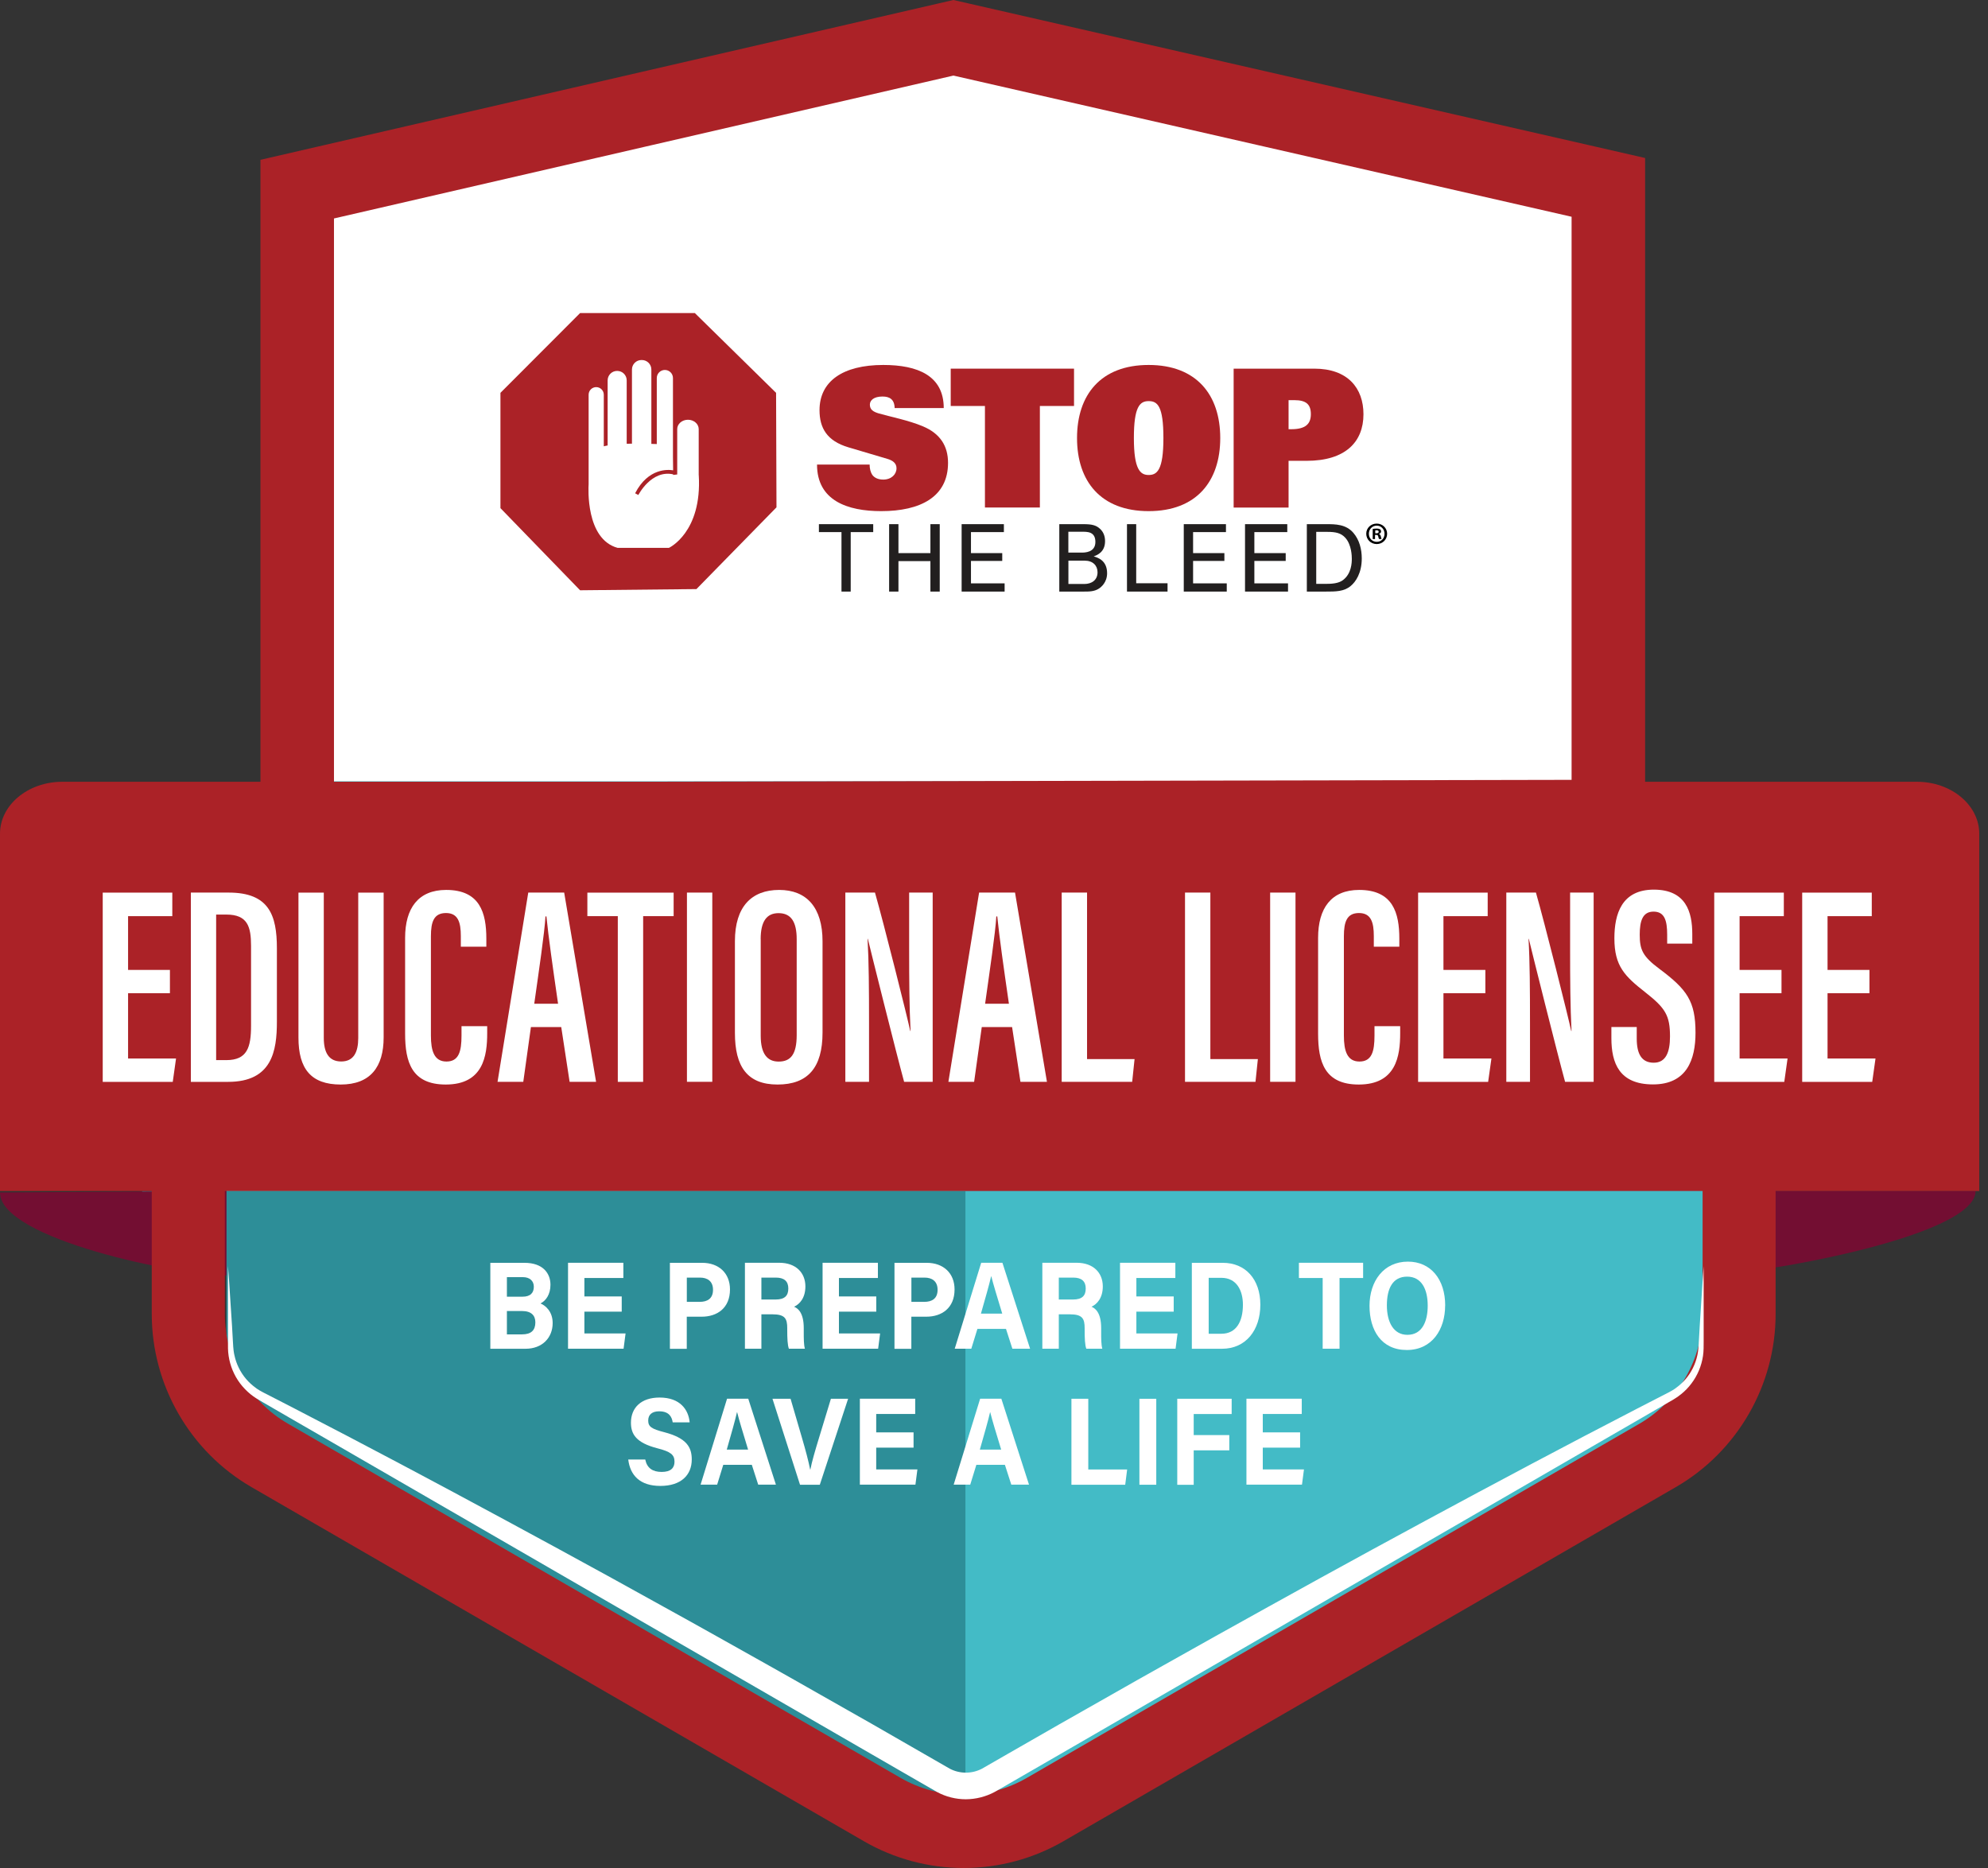 <svg width="149" height="140" viewBox="0 0 149 140" fill="none" xmlns="http://www.w3.org/2000/svg">
<rect x="0" y="0" width="149" height="140" fill="#333333" stroke="none"/>
<g clip-path="url(#clip0_2670_4841)">
<path d="M16.975 59.797V99.675C16.975 103.064 18.781 106.197 21.711 107.896L67.617 134.438C69.084 135.287 70.721 135.707 72.353 135.707C73.985 135.707 75.626 135.283 77.089 134.438L122.995 107.896C125.929 106.202 127.731 103.068 127.731 99.675V60.629C127.731 61.181 16.971 59.801 16.971 59.801L16.975 59.797ZM122.385 58.591H22.325V46.592C22.325 45.118 23.114 43.747 24.386 43.012L70.292 16.466C70.92 16.105 71.632 15.914 72.357 15.914C73.082 15.914 73.794 16.105 74.422 16.466L120.328 43.008C121.6 43.742 122.393 45.114 122.393 46.587V58.587L122.385 58.591Z" fill="#43BBC6"/>
<path d="M72.358 89.26V135.712C70.722 135.712 69.085 135.287 67.622 134.442L21.716 107.9C18.782 106.206 16.98 103.072 16.98 99.68V95.604C13.487 95.604 10.65 92.767 10.65 89.264H72.358V89.26Z" fill="#2D8E98"/>
<path d="M16.975 89.26V95.599C13.482 95.599 0 92.874 0 89.371L16.975 89.256V89.26Z" fill="#730E32"/>
<path d="M127.736 95.599C131.234 95.599 148.07 92.763 148.07 89.26H127.736V95.599Z" fill="#730E32"/>
<path d="M69.885 40.681C69.873 40.023 69.504 39.802 68.961 39.802C68.287 39.802 67.994 40.095 67.994 40.418C67.994 40.8 68.245 40.961 68.681 41.093C69.487 41.327 70.966 41.62 72.035 42.074C73.366 42.63 73.955 43.586 73.955 44.864C73.955 47.462 71.844 48.545 68.859 48.545C66.311 48.545 63.967 47.751 63.967 44.995H67.982C67.982 45.288 68.041 45.581 68.202 45.802C68.363 46.006 68.626 46.137 69.025 46.137C69.639 46.137 70.034 45.742 70.034 45.271C70.034 44.876 69.724 44.668 69.33 44.554L66.358 43.675C64.73 43.191 64.162 42.206 64.162 40.843C64.162 38.643 65.934 37.395 69.025 37.395C71.662 37.395 73.637 38.218 73.637 40.681H69.885Z" fill="#AB2227"/>
<path d="M76.767 40.52H74.16V37.675H83.568V40.52H80.96V48.269H76.767V40.52Z" fill="#AB2227"/>
<path d="M89.256 37.395C92.902 37.395 94.721 39.671 94.721 42.97C94.721 46.269 92.906 48.545 89.256 48.545C85.606 48.545 83.791 46.269 83.791 42.97C83.791 39.671 85.606 37.395 89.256 37.395ZM89.256 45.789C89.9 45.789 90.384 45.424 90.384 42.974C90.384 40.524 89.93 40.159 89.256 40.159C88.582 40.159 88.128 40.584 88.128 42.974C88.128 45.365 88.612 45.789 89.256 45.789Z" fill="#AB2227"/>
<path d="M95.744 37.675H101.896C104.444 37.675 105.648 39.157 105.648 41.153C105.648 43.267 104.27 44.702 101.311 44.702H99.933V48.269H95.744V37.675ZM100.136 42.295C101.222 42.295 101.629 41.9 101.629 41.153C101.629 40.405 101.277 40.083 100.37 40.083H99.929V42.299H100.132L100.136 42.295Z" fill="#AB2227"/>
<path d="M65.825 54.676V50.141H64.107V49.534H68.249V50.141H66.528V54.676H65.825Z" fill="#221F1F"/>
<path d="M70.175 49.534V51.742H72.613V49.534H73.325V54.676H72.613V52.353H70.175V54.676H69.463V49.534H70.175Z" fill="#221F1F"/>
<path d="M74.99 49.534H78.212V50.141H75.703V51.742H78.094V52.341H75.703V54.052H78.272V54.676H74.99V49.534Z" fill="#221F1F"/>
<path d="M82.444 49.534H84.279C84.907 49.534 85.255 49.598 85.573 49.912C85.793 50.124 85.933 50.426 85.933 50.829C85.933 51.678 85.314 51.899 85.064 51.988C85.361 52.073 86.085 52.285 86.085 53.27C86.085 53.967 85.636 54.324 85.466 54.438C85.11 54.672 84.712 54.672 84.309 54.672H82.439V49.53L82.444 49.534ZM83.135 51.708H84.131C84.373 51.708 85.195 51.708 85.195 50.897C85.195 50.086 84.546 50.12 84.156 50.12H83.13V51.708H83.135ZM83.135 54.099H84.352C84.911 54.099 85.361 53.801 85.361 53.207C85.361 52.693 85.004 52.315 84.381 52.315H83.135V54.094V54.099Z" fill="#221F1F"/>
<path d="M87.603 49.534H88.307V54.044H90.698V54.676H87.603V49.534Z" fill="#221F1F"/>
<path d="M91.936 49.534H95.158V50.141H92.648V51.742H95.035V52.341H92.648V54.052H95.213V54.676H91.936V49.534Z" fill="#221F1F"/>
<path d="M96.607 49.534H99.829V50.141H97.32V51.742H99.711V52.341H97.32V54.052H99.889V54.676H96.607V49.534Z" fill="#221F1F"/>
<path d="M101.326 49.534H102.814C103.505 49.534 104.315 49.534 104.883 50.205C105.337 50.74 105.515 51.445 105.515 52.15C105.515 53.262 105.053 53.946 104.663 54.256C104.158 54.676 103.527 54.676 102.772 54.676H101.33V49.534H101.326ZM102.038 54.094H102.734C103.226 54.094 103.734 54.065 104.078 53.81C104.731 53.317 104.752 52.477 104.752 52.179C104.752 51.988 104.739 51.109 104.256 50.579C103.929 50.214 103.518 50.129 102.891 50.129H102.038V54.094Z" fill="#221F1F"/>
<path d="M45.894 33.433H54.644L60.838 39.518L60.868 48.252L54.763 54.489L45.894 54.578L39.818 48.315V39.518L45.894 33.433Z" fill="#AB2227"/>
<path d="M54.942 45.81V42.29C54.942 41.895 54.573 41.577 54.124 41.577C53.674 41.577 53.305 41.895 53.305 42.29V45.755L52.996 45.789V45.742C51.33 45.386 50.342 47.322 50.342 47.322L50.096 47.19C51.101 45.237 52.64 45.377 52.996 45.441L52.983 44.405V38.405C52.983 38.066 52.708 37.785 52.364 37.785C52.021 37.785 51.745 38.061 51.745 38.405V43.441C51.614 43.437 51.474 43.432 51.33 43.424V37.751C51.33 37.352 51.008 37.029 50.609 37.029H50.571C50.172 37.029 49.85 37.352 49.85 37.751V43.411C49.714 43.411 49.579 43.416 49.447 43.42V38.588C49.447 38.189 49.125 37.866 48.727 37.866H48.714C48.315 37.866 47.993 38.189 47.993 38.588V43.551C47.887 43.573 47.79 43.594 47.696 43.615V39.679C47.696 39.361 47.438 39.102 47.12 39.102C46.802 39.102 46.543 39.361 46.543 39.679V46.507C46.526 46.774 46.31 50.685 48.748 51.36H52.669C52.669 51.36 55.209 50.188 54.942 45.81Z" fill="white"/>
<path d="M107.445 50.264C107.445 50.706 107.102 51.05 106.653 51.05C106.203 51.05 105.855 50.706 105.855 50.264C105.855 49.823 106.207 49.492 106.653 49.492C107.098 49.492 107.445 49.836 107.445 50.264ZM106.055 50.264C106.055 50.608 106.309 50.884 106.657 50.884C107.004 50.884 107.246 50.608 107.246 50.269C107.246 49.929 106.996 49.645 106.653 49.645C106.309 49.645 106.055 49.925 106.055 50.264ZM106.53 50.672H106.352V49.899C106.424 49.887 106.521 49.874 106.648 49.874C106.792 49.874 106.86 49.899 106.915 49.929C106.958 49.963 106.992 50.023 106.992 50.099C106.992 50.184 106.924 50.252 106.831 50.277V50.286C106.907 50.315 106.949 50.371 106.97 50.472C106.996 50.591 107.009 50.638 107.026 50.668H106.831C106.805 50.638 106.792 50.57 106.771 50.477C106.759 50.392 106.712 50.354 106.61 50.354H106.525V50.664L106.53 50.672ZM106.534 50.23H106.619C106.716 50.23 106.797 50.197 106.797 50.116C106.797 50.044 106.746 49.997 106.631 49.997C106.585 49.997 106.551 50.001 106.534 50.005V50.226V50.23Z" fill="black"/>
<path d="M36.75 94.644H39.306C40.718 94.644 41.257 95.455 41.257 96.291C41.257 97.018 40.909 97.489 40.511 97.689C40.905 97.854 41.422 98.308 41.422 99.158C41.422 100.262 40.638 101.085 39.391 101.085H36.75V94.644ZM39.162 97.183C39.764 97.183 40.01 96.886 40.01 96.436C40.01 95.986 39.684 95.718 39.196 95.718H37.992V97.183H39.162ZM37.992 100.007H39.133C39.815 100.007 40.125 99.693 40.125 99.107C40.125 98.589 39.819 98.257 39.124 98.257H37.992V100.007Z" fill="white"/>
<path d="M46.598 98.304H43.8V99.939H46.886L46.737 101.081H42.574V94.64H46.721V95.782H43.8V97.162H46.598V98.304Z" fill="white"/>
<path d="M50.205 94.644H52.626C53.868 94.644 54.712 95.413 54.712 96.64C54.712 98.037 53.749 98.682 52.596 98.682H51.473V101.09H50.209V94.648L50.205 94.644ZM51.473 97.57H52.439C53.024 97.57 53.44 97.323 53.44 96.665C53.44 96.007 53.003 95.752 52.469 95.752H51.477V97.57H51.473Z" fill="white"/>
<path d="M57.066 98.504V101.081H55.832V94.64H58.401C59.677 94.64 60.364 95.412 60.364 96.41C60.364 97.276 59.936 97.743 59.516 97.935C59.805 98.053 60.241 98.385 60.241 99.535V99.854C60.241 100.287 60.241 100.779 60.326 101.081H59.126C59.025 100.801 59.003 100.317 59.003 99.633V99.54C59.003 98.835 58.842 98.504 57.901 98.504H57.07H57.066ZM57.066 97.395H58.126C58.817 97.395 59.084 97.107 59.084 96.567C59.084 96.028 58.774 95.752 58.155 95.752H57.066V97.4V97.395Z" fill="white"/>
<path d="M65.676 98.304H62.878V99.939H65.964L65.816 101.081H61.652V94.64H65.799V95.782H62.878V97.162H65.676V98.304Z" fill="white"/>
<path d="M67.037 94.644H69.458C70.7 94.644 71.544 95.413 71.544 96.64C71.544 98.037 70.581 98.682 69.428 98.682H68.305V101.09H67.041V94.648L67.037 94.644ZM68.305 97.57H69.271C69.856 97.57 70.272 97.323 70.272 96.665C70.272 96.007 69.835 95.752 69.301 95.752H68.309V97.57H68.305Z" fill="white"/>
<path d="M73.257 99.595L72.799 101.081H71.557L73.541 94.64H75.131L77.204 101.081H75.877L75.398 99.595H73.261H73.257ZM75.118 98.453C74.702 97.094 74.44 96.223 74.295 95.646H74.287C74.143 96.283 73.85 97.293 73.52 98.453H75.118Z" fill="white"/>
<path d="M79.357 98.504V101.081H78.123V94.64H80.692C81.968 94.64 82.655 95.412 82.655 96.41C82.655 97.276 82.227 97.743 81.807 97.935C82.096 98.053 82.532 98.385 82.532 99.535V99.854C82.532 100.287 82.532 100.779 82.617 101.081H81.417C81.316 100.801 81.294 100.317 81.294 99.633V99.54C81.294 98.835 81.133 98.504 80.192 98.504H79.361H79.357ZM79.357 97.395H80.417C81.108 97.395 81.375 97.107 81.375 96.567C81.375 96.028 81.065 95.752 80.446 95.752H79.357V97.4V97.395Z" fill="white"/>
<path d="M87.969 98.304H85.171V99.939H88.257L88.109 101.081H83.945V94.64H88.092V95.782H85.171V97.162H87.969V98.304Z" fill="white"/>
<path d="M89.328 94.644H91.647C93.352 94.644 94.462 95.88 94.462 97.782C94.462 99.684 93.381 101.085 91.592 101.085H89.328V94.644ZM90.591 99.96H91.541C92.66 99.96 93.156 99.043 93.156 97.786C93.156 96.733 92.694 95.769 91.545 95.769H90.591V99.96Z" fill="white"/>
<path d="M99.13 95.782H97.353V94.64H102.165V95.782H100.398V101.081H99.134V95.782H99.13Z" fill="white"/>
<path d="M108.313 97.841C108.313 99.633 107.338 101.178 105.438 101.178C103.539 101.178 102.645 99.709 102.645 97.867C102.645 96.024 103.704 94.555 105.523 94.555C107.232 94.555 108.317 95.875 108.317 97.845L108.313 97.841ZM103.946 97.833C103.946 99.089 104.446 100.041 105.485 100.041C106.609 100.041 107.007 99.004 107.007 97.854C107.007 96.635 106.553 95.68 105.464 95.68C104.374 95.68 103.946 96.58 103.946 97.833Z" fill="white"/>
<path d="M48.362 109.386C48.493 110.032 48.917 110.316 49.592 110.316C50.266 110.316 50.554 110.023 50.554 109.552C50.554 109.029 50.274 108.8 49.274 108.545C47.684 108.134 47.289 107.497 47.289 106.626C47.289 105.505 48.053 104.741 49.435 104.741C50.986 104.741 51.605 105.662 51.69 106.601H50.418C50.359 106.206 50.16 105.773 49.405 105.773C48.892 105.773 48.583 106.006 48.583 106.465C48.583 106.923 48.833 107.093 49.774 107.335C51.474 107.777 51.847 108.473 51.847 109.382C51.847 110.558 51.037 111.365 49.494 111.365C47.951 111.365 47.23 110.558 47.086 109.386H48.358H48.362Z" fill="white"/>
<path d="M54.208 109.785L53.75 111.271H52.508L54.492 104.83H56.082L58.155 111.271H56.828L56.349 109.785H54.212H54.208ZM56.069 108.643C55.654 107.284 55.391 106.414 55.247 105.836H55.238C55.094 106.473 54.801 107.484 54.471 108.643H56.069Z" fill="white"/>
<path d="M59.961 111.276L57.897 104.834H59.253L60.122 107.811C60.385 108.711 60.589 109.475 60.72 110.134H60.737C60.856 109.531 61.085 108.745 61.364 107.832L62.276 104.834H63.565L61.445 111.276H59.953H59.961Z" fill="white"/>
<path d="M68.471 108.494H65.672V110.129H68.759L68.611 111.271H64.447V104.83H68.594V105.972H65.672V107.352H68.471V108.494Z" fill="white"/>
<path d="M73.177 109.785L72.719 111.271H71.477L73.461 104.83H75.051L77.124 111.271H75.797L75.318 109.785H73.181H73.177ZM75.038 108.643C74.622 107.284 74.359 106.414 74.215 105.836H74.207C74.063 106.473 73.77 107.484 73.439 108.643H75.038Z" fill="white"/>
<path d="M80.303 104.834H81.566V110.134H84.479L84.335 111.276H80.303V104.834Z" fill="white"/>
<path d="M86.662 104.834V111.276H85.398V104.834H86.662Z" fill="white"/>
<path d="M88.231 104.834H92.313V105.977H89.468V107.556H92.135V108.698H89.468V111.28H88.235V104.839L88.231 104.834Z" fill="white"/>
<path d="M97.443 108.494H94.645V110.129H97.732L97.583 111.271H93.42V104.83H97.566V105.972H94.645V107.352H97.443V108.494Z" fill="white"/>
<path d="M119.236 58.553H23.043V14.475L71.137 1.049L119.236 15.583V58.553Z" fill="white"/>
<path d="M71.459 5.664L117.79 16.245V58.447L25.031 58.633V16.373L71.459 5.664ZM71.455 0L70.225 0.284L23.793 10.993L19.52 11.978V64.166L25.044 64.153L117.802 63.966L123.301 63.954V11.842L119.015 10.861L72.684 0.28L71.455 0Z" fill="#AB2227"/>
<path d="M67.053 30.584C67.04 29.935 66.68 29.718 66.146 29.718C65.484 29.718 65.196 30.007 65.196 30.325C65.196 30.699 65.442 30.86 65.874 30.988C66.667 31.217 68.121 31.506 69.169 31.951C70.479 32.499 71.055 33.438 71.055 34.69C71.055 37.242 68.982 38.308 66.044 38.308C63.538 38.308 61.236 37.531 61.236 34.818H65.179C65.179 35.106 65.239 35.395 65.395 35.612C65.552 35.811 65.815 35.943 66.201 35.943C66.807 35.943 67.193 35.552 67.193 35.093C67.193 34.703 66.892 34.503 66.502 34.389L63.581 33.523C61.983 33.047 61.423 32.079 61.423 30.741C61.423 28.58 63.165 27.353 66.201 27.353C68.791 27.353 70.733 28.16 70.733 30.584H67.049H67.053Z" fill="#AB2227"/>
<path d="M73.821 30.427H71.256V27.629H80.498V30.427H77.938V38.036H73.821V30.427Z" fill="#AB2227"/>
<path d="M86.09 27.353C89.672 27.353 91.457 29.586 91.457 32.83C91.457 36.074 89.672 38.308 86.09 38.308C82.507 38.308 80.723 36.074 80.723 32.83C80.723 29.586 82.507 27.353 86.09 27.353ZM86.09 35.599C86.722 35.599 87.197 35.238 87.197 32.83C87.197 30.423 86.751 30.062 86.09 30.062C85.429 30.062 84.984 30.478 84.984 32.83C84.984 35.183 85.458 35.599 86.09 35.599Z" fill="#AB2227"/>
<path d="M92.461 27.629H98.507C101.012 27.629 102.191 29.085 102.191 31.047C102.191 33.123 100.838 34.537 97.93 34.537H96.578V38.04H92.461V27.633V27.629ZM96.781 32.168C97.845 32.168 98.248 31.777 98.248 31.043C98.248 30.308 97.9 29.99 97.01 29.99H96.578V32.168H96.781Z" fill="#AB2227"/>
<path d="M63.069 44.337V39.879H61.377V39.284H65.447V39.879H63.76V44.337H63.069Z" fill="#221F1F"/>
<path d="M67.338 39.284V41.454H69.734V39.284H70.433V44.337H69.734V42.053H67.338V44.337H66.639V39.284H67.338Z" fill="#221F1F"/>
<path d="M72.074 39.284H75.241V39.879H72.774V41.454H75.118V42.04H72.774V43.721H75.296V44.337H72.074V39.284Z" fill="#221F1F"/>
<path d="M79.394 39.284H81.196C81.811 39.284 82.154 39.348 82.468 39.654C82.684 39.862 82.824 40.159 82.824 40.558C82.824 41.39 82.218 41.607 81.972 41.7C82.265 41.785 82.977 41.993 82.977 42.961C82.977 43.645 82.536 43.997 82.371 44.108C82.023 44.337 81.629 44.337 81.23 44.337H79.394V39.284ZM80.073 41.416H81.052C81.29 41.416 82.099 41.416 82.099 40.617C82.099 39.819 81.463 39.853 81.078 39.853H80.073V41.416ZM80.073 43.768H81.268C81.82 43.768 82.26 43.475 82.26 42.893C82.26 42.388 81.913 42.019 81.298 42.019H80.077V43.768H80.073Z" fill="#221F1F"/>
<path d="M84.467 39.284H85.158V43.713H87.507V44.337H84.467V39.284Z" fill="#221F1F"/>
<path d="M88.723 39.284H91.885V39.879H89.422V41.454H91.767V42.04H89.422V43.721H91.945V44.337H88.723V39.284Z" fill="#221F1F"/>
<path d="M93.314 39.284H96.481V39.879H94.014V41.454H96.363V42.04H94.014V43.721H96.537V44.337H93.314V39.284Z" fill="#221F1F"/>
<path d="M97.947 39.284H99.406C100.084 39.284 100.881 39.284 101.441 39.942C101.886 40.465 102.064 41.161 102.064 41.853C102.064 42.944 101.61 43.615 101.224 43.925C100.728 44.337 100.105 44.337 99.368 44.337H97.947V39.284ZM98.647 43.76H99.334C99.817 43.76 100.317 43.73 100.652 43.479C101.297 42.995 101.318 42.172 101.318 41.879C101.318 41.687 101.305 40.83 100.83 40.303C100.508 39.947 100.105 39.862 99.49 39.862H98.651V43.76H98.647Z" fill="#221F1F"/>
<path d="M43.477 23.464H52.079L58.167 29.442L58.197 38.023L52.198 44.15L43.477 44.239L37.508 38.083V29.442L43.477 23.464Z" fill="#AB2227"/>
<path d="M52.368 35.62V32.159C52.368 31.773 52.007 31.459 51.562 31.459C51.117 31.459 50.757 31.773 50.757 32.159V35.56L50.451 35.594V35.548C48.815 35.195 47.844 37.097 47.844 37.097L47.602 36.97C48.59 35.051 50.104 35.187 50.451 35.25L50.438 34.231V28.334C50.438 27.998 50.167 27.727 49.832 27.727C49.497 27.727 49.226 27.998 49.226 28.334V33.28C49.095 33.276 48.959 33.272 48.819 33.267V27.692C48.819 27.302 48.501 26.983 48.111 26.983H48.073C47.683 26.983 47.365 27.302 47.365 27.692V33.251C47.233 33.251 47.098 33.255 46.971 33.259V28.508C46.971 28.117 46.653 27.799 46.263 27.799H46.25C45.86 27.799 45.542 28.117 45.542 28.508V33.386C45.436 33.408 45.338 33.425 45.254 33.45V29.582C45.254 29.268 44.999 29.013 44.685 29.013C44.372 29.013 44.117 29.268 44.117 29.582V36.291C44.1 36.554 43.888 40.397 46.284 41.059H50.138C50.138 41.059 52.63 39.908 52.372 35.607" fill="white"/>
<path d="M103.965 40.002C103.965 40.435 103.626 40.775 103.185 40.775C102.744 40.775 102.4 40.435 102.4 40.002C102.4 39.569 102.748 39.242 103.185 39.242C103.621 39.242 103.965 39.581 103.965 40.002ZM102.595 40.002C102.595 40.341 102.846 40.609 103.189 40.609C103.532 40.609 103.77 40.341 103.77 40.006C103.77 39.67 103.524 39.395 103.185 39.395C102.846 39.395 102.595 39.666 102.595 40.002ZM103.062 40.401H102.884V39.641C102.952 39.628 103.049 39.615 103.176 39.615C103.32 39.615 103.384 39.641 103.439 39.67C103.481 39.705 103.511 39.764 103.511 39.836C103.511 39.921 103.448 39.985 103.354 40.01V40.019C103.431 40.048 103.469 40.104 103.494 40.206C103.515 40.32 103.532 40.367 103.549 40.397H103.359C103.337 40.367 103.32 40.299 103.299 40.21C103.286 40.125 103.24 40.091 103.142 40.091H103.058V40.397L103.062 40.401ZM103.07 39.968H103.155C103.253 39.968 103.333 39.934 103.333 39.857C103.333 39.789 103.282 39.743 103.172 39.743C103.125 39.743 103.091 39.747 103.074 39.751V39.968H103.07Z" fill="black"/>
<path d="M148.344 62.484V89.26H0V62.484C0 60.332 2.094 58.591 4.676 58.591H143.668C146.25 58.591 148.344 60.336 148.344 62.484Z" fill="#AB2227"/>
<path d="M16.849 84.946L127.609 85.498V98.482C127.609 101.871 125.803 105.004 122.873 106.703L76.966 133.244C75.5 134.094 73.863 134.514 72.231 134.514C70.599 134.514 68.958 134.089 67.495 133.244L21.589 106.703C18.655 105.008 16.853 101.875 16.853 98.482V84.942M11.375 79.435V98.487C11.375 103.82 14.241 108.787 18.85 111.454L64.752 137.996C67.02 139.308 69.606 140 72.227 140C74.847 140 77.433 139.308 79.701 137.996L125.608 111.45C130.22 108.783 133.082 103.815 133.082 98.482V80.042L127.634 80.016L16.874 79.464L11.371 79.439L11.375 79.435Z" fill="#AB2227"/>
<path d="M12.736 74.437H9.599V79.333H13.194L12.948 81.082H7.699V66.9H12.914V68.662H9.599V72.692H12.736V74.441V74.437Z" fill="white"/>
<path d="M14.305 66.896H17.141C20.168 66.896 20.753 68.595 20.753 71.07V76.577C20.753 78.751 20.397 81.082 17.099 81.082H14.305V66.9V66.896ZM16.204 79.452H16.967C18.519 79.452 18.816 78.505 18.816 76.874V70.896C18.816 69.452 18.561 68.544 16.963 68.544H16.2V79.452H16.204Z" fill="white"/>
<path d="M24.268 66.896V77.783C24.268 78.874 24.637 79.554 25.574 79.554C26.511 79.554 26.85 78.853 26.85 77.791V66.9H28.754V77.745C28.754 79.966 27.758 81.282 25.536 81.282C23.315 81.282 22.369 80.11 22.369 77.762V66.9H24.268V66.896Z" fill="white"/>
<path d="M36.515 76.912V77.435C36.515 79.133 36.222 81.282 33.412 81.282C30.859 81.282 30.363 79.6 30.363 77.469V70.289C30.363 68.068 31.347 66.697 33.441 66.697C35.981 66.697 36.451 68.429 36.451 70.348V70.951H34.539V70.153C34.539 69.134 34.336 68.429 33.428 68.429C32.521 68.429 32.297 69.083 32.297 70.17V77.613C32.297 78.747 32.534 79.558 33.462 79.558C34.391 79.558 34.59 78.793 34.59 77.617V76.908H36.515V76.912Z" fill="white"/>
<path d="M39.792 76.976L39.22 81.078H37.291L39.593 66.896H42.285L44.676 81.078H42.692L42.065 76.976H39.801H39.792ZM41.827 75.227C41.433 72.518 41.102 70.178 40.954 68.684H40.882C40.827 69.822 40.365 72.926 40.042 75.227H41.832H41.827Z" fill="white"/>
<path d="M46.304 68.662H44.023V66.9H50.489V68.662H48.204V81.082H46.304V68.662Z" fill="white"/>
<path d="M53.386 66.896V81.078H51.486V66.896H53.386Z" fill="white"/>
<path d="M61.649 70.543V77.388C61.649 80.012 60.551 81.282 58.275 81.282C55.998 81.282 55.082 79.931 55.082 77.418V70.535C55.082 67.949 56.333 66.697 58.397 66.697C60.462 66.697 61.649 68.017 61.649 70.543ZM57.015 70.391V77.622C57.015 78.976 57.503 79.562 58.359 79.562C59.271 79.562 59.712 79.006 59.712 77.575V70.386C59.712 69.1 59.296 68.437 58.351 68.437C57.465 68.437 57.011 69.049 57.011 70.395L57.015 70.391Z" fill="white"/>
<path d="M63.358 81.078V66.896H65.579C66.228 69.159 68.034 76.344 68.221 77.265H68.246C68.153 75.452 68.14 73.456 68.14 71.134V66.896H69.904V81.078H67.763C67.186 78.976 65.24 71.185 65.045 70.365H65.024C65.121 72.081 65.134 74.144 65.134 76.7V81.078H63.353H63.358Z" fill="white"/>
<path d="M73.583 76.976L73.011 81.078H71.082L73.384 66.896H76.076L78.468 81.078H76.483L75.856 76.976H73.592H73.583ZM75.618 75.227C75.224 72.518 74.894 70.178 74.745 68.684H74.673C74.618 69.822 74.156 72.926 73.834 75.227H75.623H75.618Z" fill="white"/>
<path d="M79.574 66.896H81.474V79.375H85.035L84.857 81.078H79.574V66.896Z" fill="white"/>
<path d="M88.816 66.896H90.716V79.375H94.277L94.099 81.078H88.816V66.896Z" fill="white"/>
<path d="M97.097 66.896V81.078H95.197V66.896H97.097Z" fill="white"/>
<path d="M104.943 76.912V77.435C104.943 79.133 104.65 81.282 101.839 81.282C99.287 81.282 98.791 79.6 98.791 77.469V70.289C98.791 68.068 99.775 66.697 101.869 66.697C104.409 66.697 104.879 68.429 104.879 70.348V70.951H102.967V70.153C102.967 69.134 102.764 68.429 101.856 68.429C100.949 68.429 100.724 69.083 100.724 70.17V77.613C100.724 78.747 100.962 79.558 101.89 79.558C102.819 79.558 103.018 78.793 103.018 77.617V76.908H104.943V76.912Z" fill="white"/>
<path d="M111.328 74.437H108.186V79.333H111.782L111.536 81.082H106.287V66.9H111.502V68.662H108.186V72.692H111.328V74.441V74.437Z" fill="white"/>
<path d="M112.897 81.078V66.896H115.118C115.767 69.159 117.573 76.344 117.76 77.265H117.785C117.692 75.452 117.679 73.456 117.679 71.134V66.896H119.443V81.078H117.302C116.725 78.976 114.779 71.185 114.584 70.365H114.563C114.661 72.081 114.673 74.144 114.673 76.7V81.078H112.893H112.897Z" fill="white"/>
<path d="M122.673 76.98V77.834C122.673 79.006 123.05 79.647 123.949 79.647C124.848 79.647 125.166 78.87 125.166 77.681C125.166 76.102 124.822 75.554 123.313 74.369C121.791 73.172 120.998 72.424 120.998 70.327C120.998 68.488 121.549 66.671 123.966 66.675C126.365 66.684 126.836 68.353 126.836 70.004V70.722H124.954V70.055C124.954 68.989 124.759 68.323 123.932 68.323C123.105 68.323 122.897 69.04 122.897 70.051C122.897 71.185 123.118 71.681 124.386 72.624C126.442 74.161 127.078 75.036 127.078 77.401C127.078 79.405 126.429 81.273 123.894 81.273C121.359 81.273 120.773 79.672 120.773 77.804V76.972H122.673V76.98Z" fill="white"/>
<path d="M133.523 74.437H130.382V79.333H133.977L133.731 81.082H128.482V66.9H133.697V68.662H130.382V72.692H133.523V74.441V74.437Z" fill="white"/>
<path d="M140.115 74.437H136.974V79.333H140.569L140.323 81.082H135.074V66.9H140.289V68.662H136.974V72.692H140.115V74.441V74.437Z" fill="white"/>
<path d="M127.689 94.886V100.503C127.689 100.877 127.694 101.255 127.639 101.624C127.528 102.367 127.232 103.077 126.782 103.675C126.557 103.977 126.299 104.248 126.006 104.482C125.718 104.72 125.392 104.911 125.069 105.093L123.128 106.219L119.24 108.465L103.693 117.454L88.147 126.442L80.375 130.939L76.487 133.185L74.541 134.306C73.88 134.659 73.134 134.845 72.388 134.85C71.642 134.85 70.891 134.663 70.234 134.306L68.288 133.185L64.4 130.939L56.629 126.447L41.082 117.458L25.536 108.469L21.648 106.223L19.706 105.098C19.38 104.911 19.058 104.724 18.769 104.486C18.481 104.248 18.218 103.977 17.994 103.68C17.544 103.081 17.247 102.367 17.137 101.629C17.078 101.259 17.082 100.881 17.086 100.508V94.89L17.171 96.015L17.243 97.141L17.391 99.387L17.455 100.512L17.472 100.792L17.48 100.932C17.48 100.979 17.489 101.017 17.493 101.064C17.502 101.149 17.506 101.234 17.523 101.319C17.54 101.404 17.544 101.489 17.57 101.569C17.709 102.232 18.019 102.852 18.447 103.353C18.659 103.603 18.905 103.824 19.168 104.015C19.202 104.036 19.231 104.062 19.265 104.087L19.367 104.151L19.469 104.215L19.575 104.274L19.681 104.333C19.715 104.355 19.761 104.376 19.804 104.397L20.054 104.524L22.051 105.552L26.036 107.624C31.344 110.401 36.618 113.237 41.88 116.099L45.818 118.252L49.748 120.426C52.373 121.869 54.976 123.343 57.587 124.803C58.893 125.534 60.195 126.277 61.496 127.016L65.401 129.232L69.293 131.47L71.184 132.557C71.553 132.752 71.972 132.854 72.392 132.854C72.808 132.854 73.231 132.752 73.6 132.557L75.491 131.47L79.387 129.236L83.292 127.02C84.594 126.281 85.895 125.538 87.201 124.812C89.813 123.347 92.42 121.878 95.04 120.434L98.97 118.26L102.909 116.103C108.166 113.242 113.444 110.405 118.748 107.628L122.733 105.556L124.73 104.529L124.98 104.401C125.018 104.38 125.065 104.359 125.103 104.338L125.209 104.278L125.315 104.219L125.417 104.155L125.519 104.091C125.553 104.07 125.582 104.045 125.616 104.019C125.879 103.832 126.121 103.607 126.337 103.357C126.765 102.856 127.075 102.236 127.215 101.573C127.236 101.493 127.244 101.408 127.261 101.323C127.278 101.238 127.282 101.153 127.291 101.068C127.291 101.026 127.299 100.983 127.304 100.937L127.312 100.796L127.329 100.516L127.393 99.391L127.537 97.145L127.609 96.02L127.689 94.894V94.886Z" fill="white"/>
</g>
<defs>
<clipPath id="clip0_2670_4841">
<rect width="148.344" height="140" fill="white"/>
</clipPath>
</defs>
</svg>
